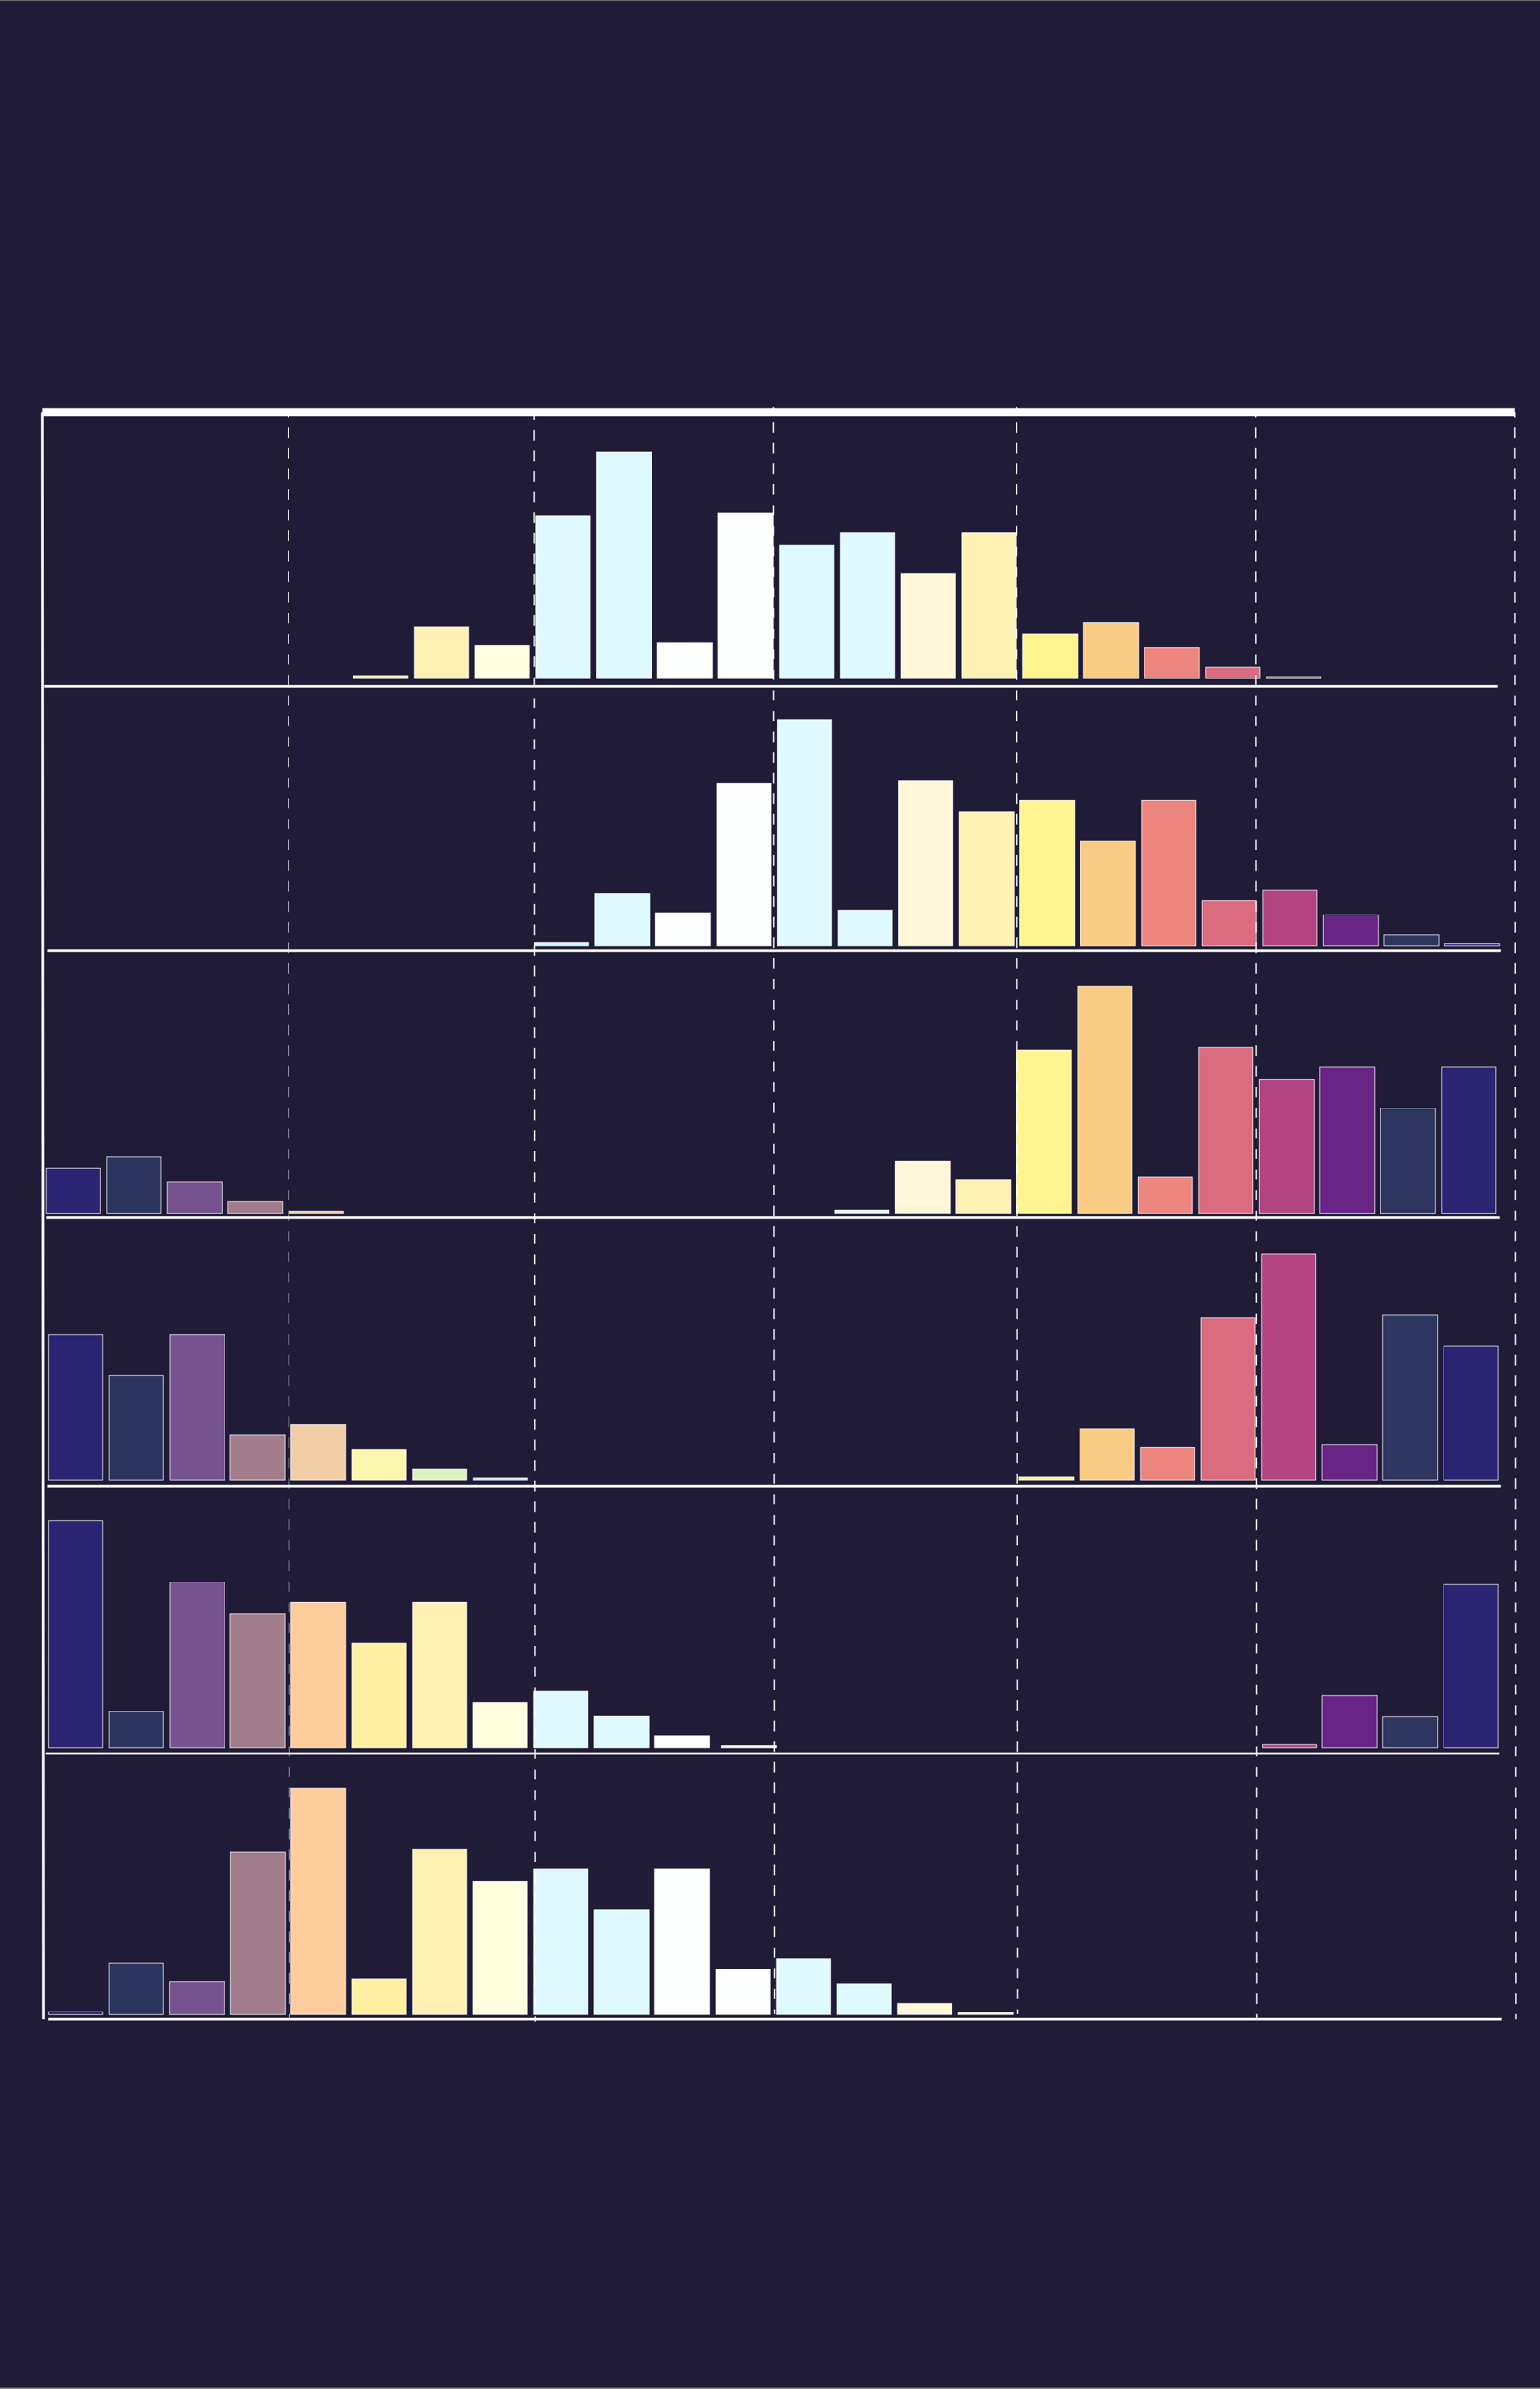<?xml version="1.0" encoding="utf-8"?>
<!-- Generator: Adobe Illustrator 22.1.0, SVG Export Plug-In . SVG Version: 6.00 Build 0)  -->
<svg version="1.2" baseProfile="tiny" id="Layer_1" xmlns="http://www.w3.org/2000/svg" xmlns:xlink="http://www.w3.org/1999/xlink"
	 x="0px" y="0px" viewBox="0 0 600 930.448" xml:space="preserve">
<rect x="0" y="0" width="600" height="930.448" fill="#808080" stroke="none"/>
<g>
	<rect x="0.003" y="0.329" fill="#201C38" width="600" height="929.624"/>
	
		<rect x="493.363" y="263.499" fill="#B24581" stroke="#FFFFFF" stroke-width="0.25" stroke-miterlimit="10" width="21.322" height="0.807"/>
	
		<rect x="137.549" y="263.095" fill="#FFEFA1" stroke="#FFFFFF" stroke-width="0.25" stroke-miterlimit="10" width="21.324" height="1.21"/>
	
		<rect x="161.303" y="244.113" fill="#FFF0B3" stroke="#FFFFFF" stroke-width="0.25" stroke-miterlimit="10" width="21.324" height="20.193"/>
	
		<rect x="184.995" y="251.381" fill="#FDFFDE" stroke="#FFFFFF" stroke-width="0.25" stroke-miterlimit="10" width="21.324" height="12.925"/>
	
		<rect x="208.748" y="200.892" fill="#DEF9FF" stroke="#FFFFFF" stroke-width="0.25" stroke-miterlimit="10" width="21.324" height="63.414"/>
	
		<rect x="232.441" y="176.054" fill="#DEF9FF" stroke="#FFFFFF" stroke-width="0.25" stroke-miterlimit="10" width="21.324" height="88.252"/>
	
		<rect x="256.133" y="250.371" fill="#FDFFFF" stroke="#FFFFFF" stroke-width="0.25" stroke-miterlimit="10" width="21.324" height="13.935"/>
	
		<rect x="279.886" y="199.887" fill="#FDFFFF" stroke="#FFFFFF" stroke-width="0.25" stroke-miterlimit="10" width="21.324" height="64.419"/>
	
		<rect x="303.579" y="212.204" fill="#DEF9FF" stroke="#FFFFFF" stroke-width="0.25" stroke-miterlimit="10" width="21.324" height="52.102"/>
	
		<rect x="327.332" y="207.559" fill="#DEF9FF" stroke="#FFFFFF" stroke-width="0.25" stroke-miterlimit="10" width="21.325" height="56.747"/>
	
		<rect x="351.024" y="223.511" fill="#FFF7D7" stroke="#FFFFFF" stroke-width="0.25" stroke-miterlimit="10" width="21.324" height="40.795"/>
	
		<rect x="374.779" y="207.559" fill="#FFF0B3" stroke="#FFFFFF" stroke-width="0.25" stroke-miterlimit="10" width="21.324" height="56.747"/>
	
		<rect x="398.471" y="246.736" fill="#FFF48F" stroke="#FFFFFF" stroke-width="0.25" stroke-miterlimit="10" width="21.325" height="17.57"/>
	
		<rect x="422.224" y="242.494" fill="#F9CB83" stroke="#FFFFFF" stroke-width="0.25" stroke-miterlimit="10" width="21.324" height="21.812"/>
	
		<rect x="445.917" y="252.187" fill="#EB857E" stroke="#FFFFFF" stroke-width="0.25" stroke-miterlimit="10" width="21.324" height="12.119"/>
	
		<rect x="469.61" y="259.865" fill="#DB6B7E" stroke="#FFFFFF" stroke-width="0.25" stroke-miterlimit="10" width="21.324" height="4.441"/>
	
		<rect x="208.201" y="367.179" fill="#CAF8FF" stroke="#FFFFFF" stroke-width="0.25" stroke-miterlimit="10" width="21.262" height="1.21"/>
	
		<rect x="231.825" y="348.196" fill="#DEF9FF" stroke="#FFFFFF" stroke-width="0.25" stroke-miterlimit="10" width="21.262" height="20.193"/>
	
		<rect x="255.45" y="355.464" fill="#FDFFFF" stroke="#FFFFFF" stroke-width="0.25" stroke-miterlimit="10" width="21.262" height="12.925"/>
	
		<rect x="279.135" y="304.976" fill="#FDFFFF" stroke="#FFFFFF" stroke-width="0.25" stroke-miterlimit="10" width="21.262" height="63.414"/>
	
		<rect x="302.759" y="280.137" fill="#DEF9FF" stroke="#FFFFFF" stroke-width="0.25" stroke-miterlimit="10" width="21.262" height="88.252"/>
	
		<rect x="326.444" y="354.454" fill="#DEF9FF" stroke="#FFFFFF" stroke-width="0.25" stroke-miterlimit="10" width="21.262" height="13.935"/>
	
		<rect x="350.067" y="303.971" fill="#FFF7D7" stroke="#FFFFFF" stroke-width="0.25" stroke-miterlimit="10" width="21.262" height="64.419"/>
	
		<rect x="373.753" y="316.288" fill="#FFF0B3" stroke="#FFFFFF" stroke-width="0.25" stroke-miterlimit="10" width="21.262" height="52.102"/>
	
		<rect x="397.377" y="311.643" fill="#FFF48F" stroke="#FFFFFF" stroke-width="0.25" stroke-miterlimit="10" width="21.262" height="56.747"/>
	
		<rect x="421.063" y="327.594" fill="#F9CB83" stroke="#FFFFFF" stroke-width="0.25" stroke-miterlimit="10" width="21.26" height="40.795"/>
	
		<rect x="444.686" y="311.643" fill="#EB857E" stroke="#FFFFFF" stroke-width="0.25" stroke-miterlimit="10" width="21.262" height="56.747"/>
	
		<rect x="468.311" y="350.819" fill="#DB6B7E" stroke="#FFFFFF" stroke-width="0.25" stroke-miterlimit="10" width="21.262" height="17.57"/>
	
		<rect x="491.996" y="346.578" fill="#B24581" stroke="#FFFFFF" stroke-width="0.25" stroke-miterlimit="10" width="21.262" height="21.812"/>
	
		<rect x="515.62" y="356.27" fill="#692586" stroke="#FFFFFF" stroke-width="0.25" stroke-miterlimit="10" width="21.262" height="12.119"/>
	
		<rect x="539.305" y="363.949" fill="#2E365F" stroke="#FFFFFF" stroke-width="0.25" stroke-miterlimit="10" width="21.262" height="4.441"/>
	
		<rect x="562.928" y="367.583" fill="#2B2472" stroke="#FFFFFF" stroke-width="0.25" stroke-miterlimit="10" width="21.262" height="0.807"/>
	
		<rect x="184.371" y="575.753" fill="#B6E7CF" stroke="#FFFFFF" stroke-width="0.25" stroke-miterlimit="10" width="21.248" height="0.805"/>
	
		<rect x="397.09" y="575.348" fill="#FFF48F" stroke="#FFFFFF" stroke-width="0.25" stroke-miterlimit="10" width="21.248" height="1.21"/>
	
		<rect x="18.817" y="519.811" fill="#2B2472" stroke="#FFFFFF" stroke-width="0.25" stroke-miterlimit="10" width="21.248" height="56.747"/>
	
		<rect x="42.486" y="535.762" fill="#2B345D" stroke="#FFFFFF" stroke-width="0.25" stroke-miterlimit="10" width="21.248" height="40.796"/>
	
		<rect x="66.242" y="519.811" fill="#76538F" stroke="#FFFFFF" stroke-width="0.25" stroke-miterlimit="10" width="21.248" height="56.747"/>
	
		<rect x="89.704" y="558.988" fill="#A17C8B" stroke="#FFFFFF" stroke-width="0.25" stroke-miterlimit="10" width="21.248" height="17.57"/>
	
		<rect x="113.373" y="554.746" fill="#F2CEA6" stroke="#FFFFFF" stroke-width="0.25" stroke-miterlimit="10" width="21.248" height="21.812"/>
	
		<rect x="136.982" y="564.439" fill="#FBF6AD" stroke="#FFFFFF" stroke-width="0.25" stroke-miterlimit="10" width="21.248" height="12.119"/>
	
		<rect x="160.651" y="572.118" fill="#DAF3C0" stroke="#FFFFFF" stroke-width="0.25" stroke-miterlimit="10" width="21.248" height="4.44"/>
	
		<rect x="420.648" y="556.365" fill="#F9CB83" stroke="#FFFFFF" stroke-width="0.25" stroke-miterlimit="10" width="21.25" height="20.193"/>
	
		<rect x="444.257" y="563.633" fill="#EB857E" stroke="#FFFFFF" stroke-width="0.25" stroke-miterlimit="10" width="21.247" height="12.925"/>
	
		<rect x="467.865" y="513.143" fill="#DB6B7E" stroke="#FFFFFF" stroke-width="0.25" stroke-miterlimit="10" width="21.248" height="63.414"/>
	
		<rect x="491.536" y="488.305" fill="#B24581" stroke="#FFFFFF" stroke-width="0.25" stroke-miterlimit="10" width="21.248" height="88.253"/>
	
		<rect x="515.143" y="562.623" fill="#692586" stroke="#FFFFFF" stroke-width="0.25" stroke-miterlimit="10" width="21.25" height="13.935"/>
	
		<rect x="538.813" y="512.138" fill="#2E365F" stroke="#FFFFFF" stroke-width="0.25" stroke-miterlimit="10" width="21.248" height="64.42"/>
	
		<rect x="562.422" y="524.456" fill="#2B2472" stroke="#FFFFFF" stroke-width="0.25" stroke-miterlimit="10" width="21.25" height="52.102"/>
	
		<rect x="281.153" y="679.836" fill="#FDFFFF" stroke="#FFFFFF" stroke-width="0.25" stroke-miterlimit="10" width="21.248" height="0.806"/>
	
		<rect x="491.875" y="679.431" fill="#B24581" stroke="#FFFFFF" stroke-width="0.25" stroke-miterlimit="10" width="21.248" height="1.21"/>
	
		<rect x="18.817" y="592.388" fill="#2B2472" stroke="#FFFFFF" stroke-width="0.25" stroke-miterlimit="10" width="21.248" height="88.253"/>
	
		<rect x="42.486" y="666.706" fill="#2B345D" stroke="#FFFFFF" stroke-width="0.25" stroke-miterlimit="10" width="21.248" height="13.935"/>
	
		<rect x="66.241" y="616.222" fill="#76538F" stroke="#FFFFFF" stroke-width="0.25" stroke-miterlimit="10" width="21.248" height="64.42"/>
	
		<rect x="89.704" y="628.539" fill="#A17C8B" stroke="#FFFFFF" stroke-width="0.25" stroke-miterlimit="10" width="21.248" height="52.103"/>
	
		<rect x="113.373" y="623.895" fill="#FFCD9C" stroke="#FFFFFF" stroke-width="0.25" stroke-miterlimit="10" width="21.248" height="56.747"/>
	
		<rect x="136.982" y="639.846" fill="#FFEFA1" stroke="#FFFFFF" stroke-width="0.25" stroke-miterlimit="10" width="21.248" height="40.795"/>
	
		<rect x="160.651" y="623.895" fill="#FFF0B3" stroke="#FFFFFF" stroke-width="0.25" stroke-miterlimit="10" width="21.248" height="56.747"/>
	
		<rect x="184.26" y="663.07" fill="#FDFFDE" stroke="#FFFFFF" stroke-width="0.25" stroke-miterlimit="10" width="21.248" height="17.571"/>
	
		<rect x="207.929" y="658.83" fill="#DEF9FF" stroke="#FFFFFF" stroke-width="0.25" stroke-miterlimit="10" width="21.248" height="21.812"/>
	
		<rect x="231.537" y="668.522" fill="#DEF9FF" stroke="#FFFFFF" stroke-width="0.25" stroke-miterlimit="10" width="21.248" height="12.119"/>
	
		<rect x="255.147" y="676.2" fill="#FDFFFF" stroke="#FFFFFF" stroke-width="0.25" stroke-miterlimit="10" width="21.248" height="4.441"/>
	
		<rect x="515.145" y="660.448" fill="#692586" stroke="#FFFFFF" stroke-width="0.25" stroke-miterlimit="10" width="21.25" height="20.193"/>
	
		<rect x="538.814" y="668.675" fill="#2E365F" stroke="#FFFFFF" stroke-width="0.25" stroke-miterlimit="10" width="21.248" height="11.966"/>
	
		<rect x="562.423" y="617.227" fill="#2B2472" stroke="#FFFFFF" stroke-width="0.25" stroke-miterlimit="10" width="21.248" height="63.415"/>
	
		<rect x="18.817" y="783.513" fill="#2B2472" stroke="#FFFFFF" stroke-width="0.25" stroke-miterlimit="10" width="21.248" height="1.209"/>
	
		<rect x="42.487" y="764.531" fill="#2B345D" stroke="#FFFFFF" stroke-width="0.25" stroke-miterlimit="10" width="21.248" height="20.191"/>
	
		<rect x="66.094" y="771.798" fill="#76538F" stroke="#FFFFFF" stroke-width="0.25" stroke-miterlimit="10" width="21.248" height="12.925"/>
	
		<rect x="89.851" y="721.31" fill="#A17C8B" stroke="#FFFFFF" stroke-width="0.25" stroke-miterlimit="10" width="21.248" height="63.413"/>
	
		<rect x="113.373" y="696.472" fill="#FFCD9C" stroke="#FFFFFF" stroke-width="0.25" stroke-miterlimit="10" width="21.248" height="88.25"/>
	
		<rect x="136.982" y="770.787" fill="#FFEFA1" stroke="#FFFFFF" stroke-width="0.25" stroke-miterlimit="10" width="21.248" height="13.935"/>
	
		<rect x="160.651" y="720.305" fill="#FFF0B3" stroke="#FFFFFF" stroke-width="0.25" stroke-miterlimit="10" width="21.248" height="64.417"/>
	
		<rect x="184.259" y="732.622" fill="#FDFFDE" stroke="#FFFFFF" stroke-width="0.25" stroke-miterlimit="10" width="21.248" height="52.1"/>
	
		<rect x="207.928" y="727.977" fill="#DEF9FF" stroke="#FFFFFF" stroke-width="0.25" stroke-miterlimit="10" width="21.248" height="56.745"/>
	
		<rect x="231.536" y="743.929" fill="#DEF9FF" stroke="#FFFFFF" stroke-width="0.25" stroke-miterlimit="10" width="21.248" height="40.793"/>
	
		<rect x="255.146" y="727.977" fill="#FDFFFF" stroke="#FFFFFF" stroke-width="0.25" stroke-miterlimit="10" width="21.247" height="56.745"/>
	
		<rect x="278.815" y="767.154" fill="#FDFFFF" stroke="#FFFFFF" stroke-width="0.25" stroke-miterlimit="10" width="21.248" height="17.569"/>
	
		<rect x="302.423" y="762.912" fill="#DEF9FF" stroke="#FFFFFF" stroke-width="0.25" stroke-miterlimit="10" width="21.249" height="21.81"/>
	
		<rect x="326.093" y="772.604" fill="#DEF9FF" stroke="#FFFFFF" stroke-width="0.25" stroke-miterlimit="10" width="21.249" height="12.118"/>
	
		<rect x="349.702" y="780.282" fill="#FFF7D7" stroke="#FFFFFF" stroke-width="0.25" stroke-miterlimit="10" width="21.248" height="4.44"/>
	
		<rect x="373.372" y="783.916" fill="#FFF0B3" stroke="#FFFFFF" stroke-width="0.25" stroke-miterlimit="10" width="21.248" height="0.806"/>
	<line fill="none" stroke="#FFFFFF" stroke-width="3" stroke-miterlimit="10" x1="16.514" y1="160.482" x2="590.246" y2="160.482"/>
	
		<rect x="17.961" y="454.907" fill="#2B2472" stroke="#FFFFFF" stroke-width="0.25" stroke-miterlimit="10" width="21.248" height="17.57"/>
	
		<rect x="41.63" y="450.664" fill="#2B345D" stroke="#FFFFFF" stroke-width="0.25" stroke-miterlimit="10" width="21.248" height="21.813"/>
	
		<rect x="65.238" y="460.358" fill="#76538F" stroke="#FFFFFF" stroke-width="0.25" stroke-miterlimit="10" width="21.248" height="12.119"/>
	
		<rect x="88.847" y="468.036" fill="#A17C8B" stroke="#FFFFFF" stroke-width="0.25" stroke-miterlimit="10" width="21.248" height="4.441"/>
	
		<rect x="112.516" y="471.671" fill="#F2CEA6" stroke="#FFFFFF" stroke-width="0.25" stroke-miterlimit="10" width="21.248" height="0.806"/>
	
		<rect x="325.236" y="471.266" fill="#DEF9FF" stroke="#FFFFFF" stroke-width="0.25" stroke-miterlimit="10" width="21.247" height="1.21"/>
	
		<rect x="348.843" y="452.282" fill="#FFF7D7" stroke="#FFFFFF" stroke-width="0.25" stroke-miterlimit="10" width="21.249" height="20.194"/>
	
		<rect x="372.513" y="459.552" fill="#FFF0B3" stroke="#FFFFFF" stroke-width="0.25" stroke-miterlimit="10" width="21.248" height="12.925"/>
	
		<rect x="396.122" y="409.061" fill="#FFF48F" stroke="#FFFFFF" stroke-width="0.25" stroke-miterlimit="10" width="21.248" height="63.416"/>
	
		<rect x="419.791" y="384.221" fill="#F9CB83" stroke="#FFFFFF" stroke-width="0.25" stroke-miterlimit="10" width="21.249" height="88.256"/>
	
		<rect x="443.399" y="458.541" fill="#EB857E" stroke="#FFFFFF" stroke-width="0.25" stroke-miterlimit="10" width="21.247" height="13.935"/>
	
		<rect x="467.009" y="408.055" fill="#DB6B7E" stroke="#FFFFFF" stroke-width="0.25" stroke-miterlimit="10" width="21.247" height="64.422"/>
	
		<rect x="490.678" y="420.373" fill="#B24581" stroke="#FFFFFF" stroke-width="0.25" stroke-miterlimit="10" width="21.248" height="52.104"/>
	
		<rect x="514.286" y="415.728" fill="#692586" stroke="#FFFFFF" stroke-width="0.25" stroke-miterlimit="10" width="21.25" height="56.749"/>
	
		<rect x="537.955" y="431.68" fill="#2E365F" stroke="#FFFFFF" stroke-width="0.25" stroke-miterlimit="10" width="21.248" height="40.797"/>
	
		<rect x="561.564" y="415.728" fill="#2B2472" stroke="#FFFFFF" stroke-width="0.25" stroke-miterlimit="10" width="21.247" height="56.749"/>
	<line fill="none" stroke="#FFFFFF" stroke-miterlimit="10" x1="17.961" y1="474.36" x2="584.254" y2="474.36"/>
	<line fill="none" stroke="#FFFFFF" stroke-miterlimit="10" x1="17.815" y1="682.986" x2="584.107" y2="682.986"/>
	<line fill="none" stroke="#FFFFFF" stroke-miterlimit="10" x1="18.694" y1="786.49" x2="584.986" y2="786.49"/>
	<line fill="none" stroke="#FFFFFF" stroke-miterlimit="10" x1="18.401" y1="578.835" x2="584.693" y2="578.835"/>
	<line fill="none" stroke="#FFFFFF" stroke-miterlimit="10" x1="18.401" y1="370.209" x2="584.693" y2="370.209"/>
	<line fill="none" stroke="#FFFFFF" stroke-miterlimit="10" x1="17.229" y1="267.352" x2="583.521" y2="267.352"/>
	<g>
		
			<line fill="none" stroke="#FFFFFF" stroke-width="0.5" stroke-miterlimit="10" x1="208.105" y1="161.452" x2="208.105" y2="163.452"/>
		
			<line fill="none" stroke="#FFFFFF" stroke-width="0.5" stroke-miterlimit="10" stroke-dasharray="4.013,4.013" x1="208.108" y1="167.465" x2="208.523" y2="783.454"/>
		
			<line fill="none" stroke="#FFFFFF" stroke-width="0.5" stroke-miterlimit="10" x1="208.524" y1="785.461" x2="208.526" y2="787.461"/>
	</g>
	<g>
		
			<line fill="none" stroke="#FFFFFF" stroke-width="0.5" stroke-miterlimit="10" x1="112.309" y1="160.482" x2="112.311" y2="162.482"/>
		
			<line fill="none" stroke="#FFFFFF" stroke-width="0.5" stroke-miterlimit="10" stroke-dasharray="4.013,4.013" x1="112.313" y1="166.495" x2="112.728" y2="782.484"/>
		
			<line fill="none" stroke="#FFFFFF" stroke-width="0.5" stroke-miterlimit="10" x1="112.73" y1="784.49" x2="112.731" y2="786.49"/>
	</g>
	<line fill="none" stroke="#FFFFFF" stroke-miterlimit="10" x1="16.514" y1="160.482" x2="16.936" y2="786.49"/>
	<g>
		
			<line fill="none" stroke="#FFFFFF" stroke-width="0.5" stroke-miterlimit="10" x1="301.263" y1="158.541" x2="301.264" y2="160.541"/>
		
			<line fill="none" stroke="#FFFFFF" stroke-width="0.5" stroke-miterlimit="10" stroke-dasharray="4.013,4.013" x1="301.267" y1="164.554" x2="301.682" y2="780.543"/>
		
			<line fill="none" stroke="#FFFFFF" stroke-width="0.5" stroke-miterlimit="10" x1="301.683" y1="782.55" x2="301.685" y2="784.55"/>
	</g>
	<g>
		
			<line fill="none" stroke="#FFFFFF" stroke-width="0.5" stroke-miterlimit="10" x1="396.179" y1="158.541" x2="396.18" y2="160.541"/>
		
			<line fill="none" stroke="#FFFFFF" stroke-width="0.5" stroke-miterlimit="10" stroke-dasharray="4.013,4.013" x1="396.183" y1="164.554" x2="396.598" y2="780.543"/>
		<line fill="none" stroke="#FFFFFF" stroke-width="0.5" stroke-miterlimit="10" x1="396.6" y1="782.55" x2="396.601" y2="784.55"/>
	</g>
	<g>
		
			<line fill="none" stroke="#FFFFFF" stroke-width="0.5" stroke-miterlimit="10" x1="489.337" y1="160.482" x2="489.339" y2="162.482"/>
		
			<line fill="none" stroke="#FFFFFF" stroke-width="0.5" stroke-miterlimit="10" stroke-dasharray="4.013,4.013" x1="489.342" y1="166.495" x2="489.756" y2="782.484"/>
		
			<line fill="none" stroke="#FFFFFF" stroke-width="0.5" stroke-miterlimit="10" x1="489.758" y1="784.49" x2="489.759" y2="786.49"/>
	</g>
	<g>
		
			<line fill="none" stroke="#FFFFFF" stroke-width="0.5" stroke-miterlimit="10" x1="590.246" y1="160.482" x2="590.248" y2="162.482"/>
		
			<line fill="none" stroke="#FFFFFF" stroke-width="0.5" stroke-miterlimit="10" stroke-dasharray="4.013,4.013" x1="590.25" y1="166.495" x2="590.669" y2="782.484"/>
		
			<line fill="none" stroke="#FFFFFF" stroke-width="0.5" stroke-miterlimit="10" x1="590.671" y1="784.49" x2="590.672" y2="786.49"/>
	</g>
</g>
</svg>

